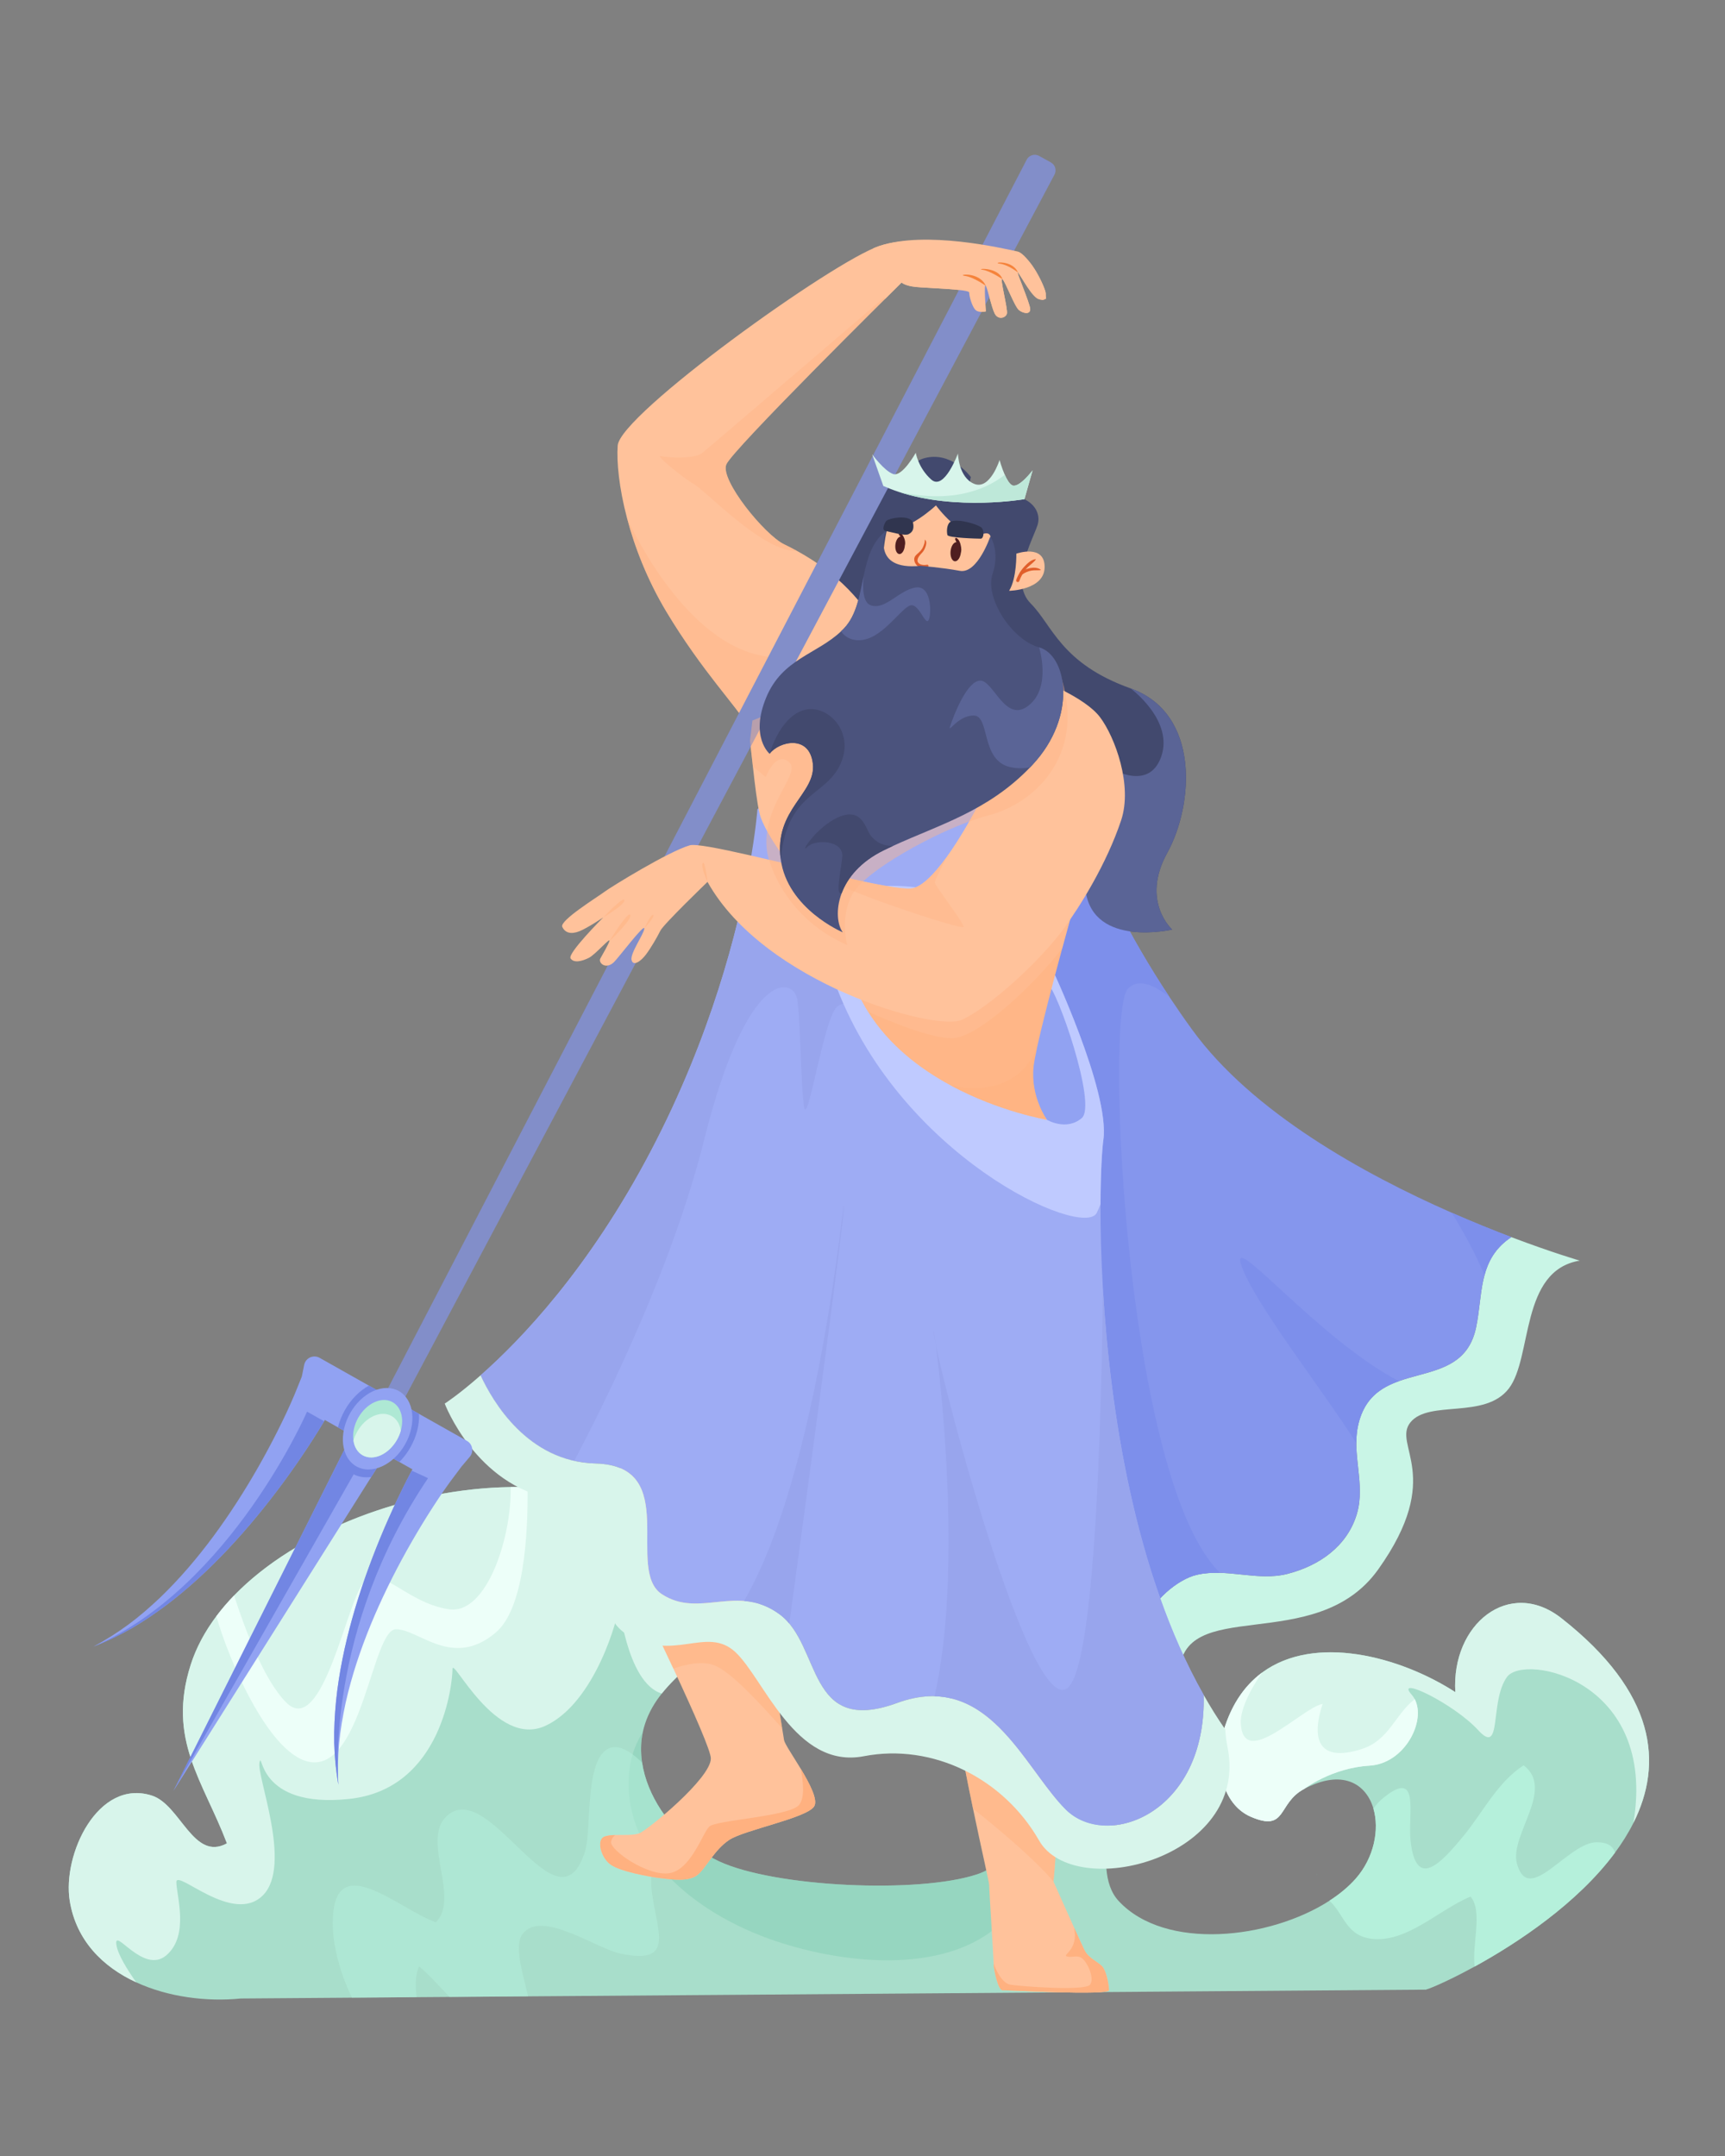 <svg xmlns="http://www.w3.org/2000/svg" xmlns:xlink="http://www.w3.org/1999/xlink" width="1080" zoomAndPan="magnify" viewBox="0 0 810 1012.5" height="1350" preserveAspectRatio="xMidYMid meet" version="1.0"><rect x="0" y="0" width="810" height="1012.5" fill="#808080" stroke="none"/><defs><clipPath id="7503d2210a"><path d="M 152 72.078 L 496 72.078 L 496 715 L 152 715 Z M 152 72.078 " clip-rule="nonzero"/></clipPath></defs><path fill="#a8decb" d="M 766.996 856.09 L 766.996 856.098 C 764.57 860.941 761.633 865.613 758.297 870.113 C 740.75 893.844 712.465 912.543 692.457 923.527 C 678.898 930.973 669.137 934.871 669.117 934.379 L 247.969 937.531 L 211.086 937.805 L 195.688 937.918 L 165.262 938.152 L 113.012 938.539 C 96.984 940.141 78.953 937.855 63.984 930.949 C 48.18 923.672 35.781 911.227 32.762 892.77 C 29.191 871.008 45.938 835.078 71.355 843.25 C 84.777 847.574 90.805 874.305 106.555 865.672 C 95.371 836.281 78.363 816.914 89.535 781.844 C 114.527 703.441 288.438 661.578 331.785 740.992 C 347.488 769.773 324.934 777.5 310.75 795.324 C 307.527 799.383 304.723 803.973 302.918 809.449 C 302.48 810.773 302.121 812.105 301.844 813.438 C 300.836 818.184 300.785 823.016 301.508 827.797 C 303.832 843.301 314.309 858.219 327.074 867.746 C 330.438 870.266 333.969 872.395 337.543 874.07 C 363.719 886.293 431.254 889.367 458.805 880.219 C 485.645 871.309 479.188 833.613 506.594 828.086 C 520.617 825.262 522.77 833.094 522.043 844.516 C 521.77 848.777 521.094 853.539 520.496 858.445 C 520.484 858.535 520.465 858.629 520.453 858.73 C 518.906 871.355 517.875 884.809 525.348 892.82 C 547.199 916.238 596.281 910.719 624.27 892.609 C 629.082 889.496 633.273 886.02 636.598 882.25 C 645.238 872.426 647.797 859.184 644.906 849.328 C 644.898 849.316 644.898 849.316 644.906 849.316 C 641.449 837.578 630.254 830.652 612.371 840.117 C 599.695 846.82 604.449 860.535 587.367 853.195 C 573.254 847.125 570.719 827.504 573.773 815.633 C 587.949 760.637 648.457 772.09 683.367 794.656 C 681.414 762.695 708.727 740.742 733.16 759.926 C 777.867 795.031 780.938 828.25 766.996 856.09 Z M 766.996 856.09 " fill-opacity="1" fill-rule="nonzero"/><path fill="#86cfb5" d="M 522.051 844.516 C 520.246 840.609 516.367 837.906 510.742 838.48 C 503.156 839.258 497.086 851.801 494.039 857.387 C 485.645 872.715 483.312 890.734 470.25 903.031 C 443.098 928.59 392.57 921.848 360.949 910.426 C 341.258 903.316 320.633 891.07 307.844 874 C 299.523 862.891 294.52 849.75 295.262 834.656 C 295.457 830.801 296.066 827.223 297.055 823.906 C 298.195 820.102 299.82 816.625 301.848 813.441 C 300.836 818.188 300.785 823.02 301.512 827.801 C 303.836 843.301 314.312 858.223 327.078 867.746 C 330.441 870.266 333.973 872.398 337.547 874.07 C 363.723 886.297 431.258 889.371 458.809 880.223 C 485.645 871.309 479.188 833.617 506.598 828.09 C 520.621 825.262 522.773 833.094 522.051 844.516 Z M 522.051 844.516 " fill-opacity="0.51" fill-rule="nonzero"/><path fill="#d8f5eb" d="M 766.996 856.09 C 778.277 788.938 715.758 776.359 707.641 787.527 C 699.312 798.98 705.562 825.016 694.109 812.523 C 682.652 800.02 654.539 786.477 662.867 795.859 C 663.438 796.504 663.93 797.207 664.316 797.973 C 669.73 808.281 659.574 828.219 643.074 829.188 C 625.375 830.227 612.375 840.121 612.375 840.121 C 599.699 846.82 604.449 860.539 587.371 853.195 C 573.258 847.129 570.723 827.508 573.777 815.637 C 577.422 801.512 584.121 791.762 592.652 785.473 C 617.348 767.258 657.434 777.883 683.371 794.656 C 681.418 762.695 708.73 740.742 733.164 759.926 C 777.867 795.031 780.938 828.25 766.996 856.09 Z M 766.996 856.09 " fill-opacity="1" fill-rule="nonzero"/><path fill="#d8f5eb" d="M 310.75 795.328 C 293.77 790.188 290.57 750.328 290.57 754.188 C 290.57 758.883 279.641 799.5 256.203 810.434 C 232.773 821.375 212.469 777.625 212.469 783.875 C 212.469 790.125 207.777 840.117 164.043 844.809 C 120.297 849.488 123.43 821.375 121.859 827.613 C 120.297 833.867 137.48 876.047 123.43 890.105 C 109.367 904.172 82.816 877.613 82.816 883.855 C 82.816 890.105 89.055 908.848 78.125 918.234 C 67.191 927.605 53.133 904.172 54.691 913.539 C 55.426 917.988 59.699 924.91 63.98 930.949 C 48.176 923.672 35.777 911.227 32.758 892.77 C 29.188 871.008 45.934 835.078 71.352 843.25 C 84.773 847.574 90.801 874.305 106.551 865.672 C 95.367 836.281 78.359 816.914 89.531 781.844 C 92.094 773.82 96.203 766.18 101.594 759.012 C 104.094 755.664 106.875 752.422 109.914 749.293 C 139.426 718.793 192.102 698.977 239.77 698.363 C 242.43 698.324 245.086 698.352 247.715 698.438 C 283.926 699.637 316.238 712.527 331.777 740.992 C 347.488 769.777 324.934 777.504 310.75 795.328 Z M 310.75 795.328 " fill-opacity="1" fill-rule="nonzero"/><path fill="#b5f0db" d="M 307.844 873.996 C 306 877.238 305.285 881.941 306.109 888.547 C 308.434 907.16 317.297 922.926 291.355 917.445 C 279.609 914.969 254.23 896.594 245.41 908.207 C 241.242 913.703 245.379 926.164 247.969 937.523 L 211.086 937.797 C 205.129 931.516 199.898 925.762 196.727 923.461 C 194.883 928.082 194.973 932.941 195.688 937.91 L 165.262 938.145 C 159.488 926.215 156.176 913.16 156.238 902.949 C 156.449 867.348 186.676 896.262 204.652 902.754 C 216.172 891.324 197.758 864.105 209.691 852.918 C 229.898 833.98 261.684 909.344 274.605 869.797 C 277.992 859.426 274.309 827.32 285.465 821.285 C 288.84 819.461 292.941 820.852 297.059 823.898 C 298.555 825.008 300.047 826.324 301.516 827.793 C 303.84 843.293 314.316 858.211 327.082 867.738 C 318.508 866.922 311.262 868.023 307.844 873.996 Z M 307.844 873.996 " fill-opacity="0.51" fill-rule="nonzero"/><path fill="#b5f0db" d="M 758.297 870.113 C 740.75 893.844 712.465 912.543 692.457 923.527 C 691.031 913.637 696.426 897.637 690.539 890.691 C 675.91 896.547 660.359 912.84 643.594 910.426 C 631.969 908.742 631.039 898.797 624.27 892.609 C 629.082 889.496 633.273 886.02 636.598 882.25 C 645.238 872.426 647.797 859.184 644.906 849.328 C 644.898 849.316 644.898 849.316 644.906 849.316 C 646.266 847.461 647.762 845.785 649.457 844.41 C 667.066 830.082 661.02 851.898 662.344 864.324 C 664.844 887.906 676.691 875.023 687.379 861.988 C 696.332 851.066 703.215 836.875 715.453 829.031 C 730.348 840.398 708.621 861.844 712.324 875.266 C 717.859 895.398 736.234 865.035 749.898 865.148 C 754.926 865.195 757.535 867.051 758.297 870.113 Z M 758.297 870.113 " fill-opacity="1" fill-rule="nonzero"/><path fill="#edfff9" d="M 232.777 766.691 C 212.473 783.875 196.852 765.133 185.914 765.133 C 174.98 765.133 170.293 829.188 146.871 827.617 C 127.059 826.305 107.254 779.207 101.605 759.016 C 104.105 755.668 106.887 752.426 109.926 749.297 C 114.746 764.301 123.855 788.988 134.367 799.504 C 149.988 815.125 160.922 762.004 168.734 746.391 C 176.543 730.77 189.047 752.633 210.906 755.762 C 228.742 758.301 240.336 721.406 239.785 698.367 C 242.445 698.328 245.098 698.355 247.73 698.441 C 247.969 721.059 246.012 755.496 232.777 766.691 Z M 232.777 766.691 " fill-opacity="1" fill-rule="nonzero"/><path fill="#edfff9" d="M 643.074 829.188 C 625.375 830.227 612.375 840.121 612.375 840.121 C 599.699 846.82 604.449 860.539 587.371 853.195 C 573.258 847.129 570.723 827.508 573.777 815.637 C 577.422 801.512 584.121 791.762 592.652 785.473 C 586.676 793.938 582.281 803.355 582.629 809.395 C 583.891 831.457 611.484 801.91 621.051 800.188 C 615.758 816.332 618.652 827.945 639.344 821.41 C 652.344 817.289 655.066 805.031 664.316 797.977 C 669.73 808.281 659.574 828.219 643.074 829.188 Z M 643.074 829.188 " fill-opacity="1" fill-rule="nonzero"/><path fill="#ffc29b" d="M 520.715 934.637 C 520.715 937.234 472.82 934.637 470.73 934.637 C 468.648 934.637 466.566 924.746 466.566 922.133 C 466.566 919.531 464.477 887.766 464.477 885.164 C 464.477 884.055 461.031 869.234 456.891 849.359 C 452.141 826.566 446.48 797.105 444.043 773.977 C 443.656 770.234 443.336 766.664 443.137 763.312 C 440.535 721.129 494.68 774.766 496.238 802.367 C 496.238 802.367 496.566 813.035 496.625 827.457 C 496.699 844.742 496.379 867.422 494.676 883.605 C 494.688 883.617 494.688 883.617 494.688 883.629 C 494.934 884.188 500.172 895.965 504.363 905.246 C 506.598 910.211 508.543 914.453 509.258 915.891 C 511.336 920.055 516.551 921.613 518.109 924.223 C 519.676 926.824 520.715 932.039 520.715 934.637 Z M 520.715 934.637 " fill-opacity="1" fill-rule="nonzero"/><path fill="#42496e" d="M 550.398 436.535 C 550.398 436.535 513.691 445.133 509.785 418.578 C 509.344 415.586 507.316 412.172 504.066 408.367 C 478.43 378.336 376.492 324.418 376.492 271.727 C 376.492 271.727 387.426 275.367 397.316 261.566 C 404.086 252.133 402.008 240.48 405.914 234.227 C 409.816 227.977 412.938 227.977 420.75 227.199 C 428.562 226.41 424.656 216.258 436.371 214.695 C 448.086 213.133 455.898 224.066 455.898 224.066 C 455.898 224.066 451.992 234.223 467.613 232.664 C 483.234 231.105 489.488 239.688 487.141 246.727 C 484.793 253.754 473.867 273.285 484.012 283.438 C 494.168 293.586 498.074 311.555 530.875 323.273 C 530.875 323.273 530.875 323.273 530.887 323.281 C 563.68 335 560.559 377.957 548.059 400.602 C 535.559 423.258 550.398 436.535 550.398 436.535 Z M 550.398 436.535 " fill-opacity="1" fill-rule="nonzero"/><path fill="#ffc29b" d="M 382.211 848.453 C 378.305 853.918 349.41 859.387 342.383 864.078 C 335.355 868.758 331.449 877.352 327.543 880.477 C 323.637 883.605 316.602 882.82 310.363 882.047 C 304.109 881.258 291.613 878.918 286.93 875.793 C 282.238 872.664 279.895 864.078 283.801 862.516 C 285.086 862.008 286.871 861.824 288.828 861.762 C 292.836 861.641 297.59 862.008 300.211 860.945 C 304.113 859.387 333.789 835.176 333.789 825.805 C 333.789 822.371 326.027 804.668 316.199 783.617 C 312.773 776.293 309.102 768.551 305.41 760.875 C 290.789 730.41 275.996 700.82 275.996 700.82 C 275.996 700.82 314.273 666.449 333.016 685.195 C 341.742 693.934 349.797 722.297 355.988 750.523 C 361.496 775.664 365.531 800.691 367.266 811.609 C 367.766 814.762 368.074 816.738 368.168 817.207 C 368.523 819 372.328 824.562 375.965 830.598 C 380.254 837.727 384.32 845.496 382.211 848.453 Z M 382.211 848.453 " fill-opacity="1" fill-rule="nonzero"/><path fill="#c9f5e6" d="M 741.801 592.016 C 713.625 596.664 719.703 637.457 708.496 652.07 C 697.281 666.691 670.98 657.262 662.293 667.961 C 653.605 678.66 678.484 693.066 647.164 737.031 C 617.695 778.395 553.73 748.145 553.812 786.91 C 548.039 778.875 542.863 770.34 538.219 761.449 C 540.738 752.137 552.883 741.715 561.848 739.594 C 575.875 736.281 590.539 742.723 604.551 739.125 C 619.594 735.258 632.504 726.133 637.059 711.234 C 641.434 696.934 634.375 682.82 637.902 668.531 C 645.848 636.328 686.316 655.348 693.09 623.543 C 696.352 608.203 693.988 592.348 708.453 581.812 C 708.852 581.527 709.246 581.242 709.656 580.977 C 728.922 588.27 741.801 592.016 741.801 592.016 Z M 741.801 592.016 " fill-opacity="1" fill-rule="nonzero"/><path fill="#8596ed" d="M 709.66 580.973 C 709.25 581.234 708.855 581.523 708.457 581.809 C 701.898 586.57 698.801 592.445 697.066 598.852 C 697.066 598.852 697.066 598.852 697.066 598.863 C 694.977 606.613 694.875 615.16 693.09 623.543 C 688.836 643.512 671.309 643.449 656.879 648.605 C 648.324 651.656 640.863 656.551 637.902 668.531 C 637.148 671.602 636.875 674.652 636.875 677.711 L 636.875 677.723 C 636.883 688.891 640.492 700.008 637.059 711.234 C 632.5 726.133 619.594 735.258 604.551 739.125 C 594.199 741.785 583.484 738.961 572.941 738.645 C 569.211 738.535 565.508 738.727 561.848 739.594 C 552.883 741.719 540.738 752.137 538.219 761.449 C 489.445 668.156 499.352 535.328 503.551 515.207 C 508.148 493.18 479.723 434.051 479.723 434.051 C 480.121 426.27 481.266 419.051 482.996 412.348 C 487.004 396.84 494.141 384.145 502.277 373.926 C 503.969 378.902 506.031 384.57 508.508 390.82 C 516.777 411.645 529.699 438.895 549.215 468.316 C 552.566 473.363 556.109 478.484 559.859 483.641 C 588.031 522.402 640.332 551.324 681.648 569.512 C 691.836 573.984 701.34 577.809 709.66 580.973 Z M 709.66 580.973 " fill-opacity="1" fill-rule="nonzero"/><path fill="#7d8feb" d="M 572.941 738.641 C 569.211 738.531 565.508 738.727 561.848 739.59 C 552.883 741.715 540.738 752.137 538.219 761.445 C 489.445 668.152 499.352 535.324 503.551 515.203 C 508.148 493.176 479.723 434.047 479.723 434.047 C 480.121 426.266 481.266 419.047 482.996 412.348 L 508.508 390.816 C 516.777 411.641 529.699 438.891 549.215 468.312 C 542.012 462.57 534.398 459.125 529.566 464.395 C 518.633 476.328 528.566 695.941 572.941 738.641 Z M 572.941 738.641 " fill-opacity="1" fill-rule="nonzero"/><path fill="#7d8feb" d="M 656.883 648.605 C 648.328 651.652 640.867 656.547 637.906 668.531 C 637.152 671.598 636.879 674.648 636.879 677.711 C 621.43 653.172 587.738 610.402 582.68 593.543 C 578.102 578.297 619.879 629.5 656.883 648.605 Z M 656.883 648.605 " fill-opacity="1" fill-rule="nonzero"/><path fill="#7d8feb" d="M 709.66 580.973 C 709.25 581.234 708.855 581.523 708.457 581.809 C 701.898 586.57 698.801 592.445 697.066 598.852 C 692.703 588.406 686.992 578.137 681.648 569.512 C 691.836 573.984 701.34 577.809 709.66 580.973 Z M 709.66 580.973 " fill-opacity="1" fill-rule="nonzero"/><path fill="#ffb180" d="M 355.984 750.52 C 361.492 775.66 365.527 800.688 367.266 811.605 C 356.629 799.785 343.332 785.121 335.355 782.051 C 329.609 779.84 321.848 781.633 316.199 783.613 C 312.773 776.293 309.102 768.547 305.41 760.871 L 330.668 743.777 Z M 355.984 750.52 " fill-opacity="0.49" fill-rule="nonzero"/><path fill="#ffb180" d="M 494.68 883.605 C 484.84 872.023 465.984 856.578 456.891 849.359 C 452.141 826.566 446.48 797.105 444.043 773.977 L 462.66 778.934 L 496.629 827.457 C 496.703 844.742 496.383 867.422 494.68 883.605 Z M 494.68 883.605 " fill-opacity="0.49" fill-rule="nonzero"/><path fill="#9eacf4" d="M 500.41 849.762 C 483.59 832.934 469.035 797.32 438.832 796.602 C 433.5 796.457 427.676 797.414 421.262 799.762 C 382.25 814.039 384.973 779.621 370.625 762.449 C 369.277 760.828 367.77 759.359 366.066 758.102 C 360.344 753.891 354.797 752.289 349.371 751.859 C 336.047 750.809 323.461 756.879 310.879 748.73 C 293.168 737.277 320.25 688.328 279.637 687.289 C 276.117 687.199 272.781 686.77 269.637 686.066 C 244.254 680.395 230.66 656.727 225.664 645.887 C 244.66 629.16 276.691 595.703 305.672 540.438 C 333.996 486.418 346.488 436.559 351.84 407.215 C 354.953 390.172 355.656 380.047 355.656 380.047 L 385.859 352.969 L 461.875 332.133 L 503.531 366.504 C 503.531 366.504 505.539 375.281 510.586 389.906 C 503.234 401.699 497.055 416.391 494.445 434.289 C 493.59 440.164 493.121 446.375 493.121 452.953 C 493.121 452.953 521.234 512.312 518.113 535.23 C 517.469 539.973 516.816 550.668 516.766 565.484 C 516.715 576.684 517.012 590.215 517.898 605.297 C 521.184 661.273 532.613 738.504 565.191 795.949 C 566.629 851.738 519.684 869.031 500.41 849.762 Z M 500.41 849.762 " fill-opacity="1" fill-rule="nonzero"/><path fill="#ffc29b" d="M 488.949 139.98 C 485.832 138.93 479.578 130.078 478.016 127.996 C 476.457 125.918 483.746 142.578 483.746 145.18 C 483.746 147.789 480.617 147.258 478.535 145.699 C 476.457 144.137 472.285 132.684 470.727 131.113 C 469.168 129.555 473.336 145.18 472.816 147.258 C 472.285 149.348 468.645 150.387 467.082 147.258 C 465.523 144.137 463.953 136.324 462.914 134.246 C 461.875 132.164 462.914 146.219 462.914 146.219 C 462.914 146.219 459.273 147.258 457.715 145.18 C 456.145 143.098 455.105 138.926 455.105 137.367 C 455.105 135.809 435.32 135.289 430.113 134.766 C 424.91 134.246 423.344 132.688 423.344 132.688 C 423.344 132.688 423.344 132.688 423.332 132.699 L 423.332 132.711 C 423.309 132.723 423.27 132.75 423.207 132.812 L 423.117 132.902 C 418.5 137.473 344.113 211.016 341.074 218.086 C 337.953 225.375 359.133 251.23 368.156 255.582 C 370.172 256.551 372.102 257.551 373.938 258.551 C 398.652 272.043 407.598 287.93 412.93 295.68 C 418.66 304.012 430.629 293.07 432.723 289.426 C 434.801 285.777 435.844 259.219 435.844 259.219 C 435.844 259.219 462.918 259.219 463.438 279.535 C 463.438 279.535 467.086 296.719 469.168 306.094 C 469.199 306.215 469.219 306.328 469.262 306.449 C 471.695 315.57 488.949 319.637 488.949 319.637 L 438.578 392.91 L 431.672 402.957 L 420.008 403.152 L 369.195 404 C 369.195 404 363.992 397.227 360.211 390.324 C 358.629 387.457 357.305 384.574 356.691 382.125 C 355.582 377.688 354.48 368.543 353.531 360.004 C 353.031 355.52 352.57 351.203 352.172 347.828 C 351.918 345.566 351.684 343.719 351.492 342.547 C 351.379 341.875 351.062 341.078 350.562 340.141 L 350.562 340.129 C 346.414 332.34 329.68 315.227 312.957 287.355 C 303.883 272.23 297.988 256.875 294.441 243.383 C 294.43 243.371 294.43 243.371 294.43 243.359 C 290.637 228.988 289.508 216.754 290.047 209.238 C 291.086 194.652 391.055 122.785 412.93 115.508 C 434.801 108.215 473.336 119.668 478.535 119.668 C 483.746 119.668 491.039 135.289 491.039 137.891 C 491.043 140.5 492.082 141.02 488.949 139.98 Z M 488.949 139.98 " fill-opacity="1" fill-rule="nonzero"/><path fill="#ffb687" d="M 364.254 308.691 L 350.57 340.121 C 346.418 332.332 329.688 315.219 312.965 287.348 C 303.891 272.223 297.996 256.867 294.449 243.375 C 298.32 251.809 325.289 307.254 364.254 308.691 Z M 364.254 308.691 " fill-opacity="0.43" fill-rule="nonzero"/><path fill="#828ec9" d="M 491.562 525.852 C 491.562 525.852 504.578 532.098 508.742 528.973 C 512.906 525.848 497.285 464.402 492.082 462.316 C 486.875 460.234 471.254 494.602 471.254 494.602 C 471.254 494.602 485.832 523.77 491.562 525.852 Z M 491.562 525.852 " fill-opacity="1" fill-rule="nonzero"/><g clip-path="url(#7503d2210a)"><path fill="#828ec9" d="M 154.797 713.664 C 152.773 712.543 152.008 710.016 153.074 707.961 L 482.102 74.988 C 483.207 72.863 485.844 72.066 487.941 73.227 L 493.449 76.266 C 495.488 77.391 496.246 79.938 495.156 81.996 L 160.617 711.926 C 159.504 714.031 156.879 714.809 154.797 713.664 Z M 154.797 713.664 " fill-opacity="1" fill-rule="nonzero"/></g><path fill="#d8f5eb" d="M 409.539 213.352 L 414.77 228.215 C 417.082 229.242 419.465 230.164 421.879 230.953 C 421.902 230.969 421.922 230.969 421.934 230.969 C 449.266 239.973 481.031 234.418 481.031 234.418 L 484.867 220.887 C 484.867 220.887 478.504 229.34 475.34 227.922 C 474.051 227.34 472.816 225.238 471.812 222.969 C 470.352 219.68 469.363 216.02 469.363 216.02 C 469.363 216.02 464.914 230.195 457.488 227.238 C 450.066 224.293 449.816 212.965 449.816 212.965 C 449.816 212.965 443.395 230.637 437.301 225.219 C 431.188 219.816 430.008 212.648 430.008 212.648 C 430.008 212.648 423.625 224.133 419.371 222.605 C 415.105 221.078 409.539 213.352 409.539 213.352 Z M 409.539 213.352 " fill-opacity="1" fill-rule="nonzero"/><path fill="#bee8d9" d="M 421.93 230.973 C 449.262 239.977 481.027 234.422 481.027 234.422 L 484.863 220.891 C 484.863 220.891 478.5 229.344 475.34 227.926 C 474.047 227.344 472.812 225.242 471.809 222.973 C 464.988 228.422 449.223 237.039 421.93 230.973 Z M 421.93 230.973 " fill-opacity="1" fill-rule="nonzero"/><path fill="#9eacf4" d="M 354.617 397.746 C 354.617 397.746 402.52 430.555 484.527 319.633 L 491.035 344.629 L 425.43 463.363 L 356.695 458.152 C 356.699 458.148 348.367 414.406 354.617 397.746 Z M 354.617 397.746 " fill-opacity="1" fill-rule="nonzero"/><path fill="#98a5ed" d="M 351.844 407.207 L 424.66 447.223 L 407.59 475.094 C 407.59 475.094 399.402 468.047 393.152 472.73 C 386.902 477.422 379.09 530.531 377.531 519.598 C 375.973 508.664 375.973 480.543 374.402 469.605 C 372.844 458.672 350.98 453.984 330.668 535.223 C 315.945 594.125 285.344 656.312 269.641 686.059 C 244.262 680.387 230.668 656.719 225.672 645.879 C 244.668 629.156 276.699 595.695 305.676 540.43 C 334 486.414 346.492 436.555 351.844 407.207 Z M 351.844 407.207 " fill-opacity="1" fill-rule="nonzero"/><path fill="#bfcaff" d="M 518.113 535.223 C 517.469 539.965 516.816 550.66 516.766 565.48 C 516.207 566.957 515.613 568.344 514.988 569.59 C 508.738 582.094 421.258 543.031 391.586 460.238 C 365.289 386.895 470.164 424.695 494.441 434.281 C 493.586 440.156 493.117 446.367 493.117 452.945 C 493.121 452.945 521.234 512.309 518.113 535.223 Z M 518.113 535.223 " fill-opacity="1" fill-rule="nonzero"/><path fill="#91a2f2" d="M 491.562 525.852 C 491.562 525.852 500.672 531.316 507.961 525.066 C 515.254 518.82 496.246 464.398 492.082 462.316 C 487.914 460.234 470.211 495.648 491.562 525.852 Z M 491.562 525.852 " fill-opacity="1" fill-rule="nonzero"/><path fill="#5a6496" d="M 550.398 436.535 C 550.398 436.535 513.691 445.133 509.785 418.578 C 509.344 415.586 507.316 412.172 504.066 408.367 C 502.781 404.727 501.977 402.32 501.977 401.914 C 501.977 399.824 519.676 359.723 519.676 359.723 C 519.676 359.723 538.945 372.746 545.188 355.562 C 551.355 338.613 531.418 323.684 530.879 323.281 C 563.672 335 560.551 377.957 548.051 400.602 C 535.559 423.258 550.398 436.535 550.398 436.535 Z M 550.398 436.535 " fill-opacity="1" fill-rule="nonzero"/><path fill="#ffb687" d="M 507.184 414.926 C 507.184 414.926 507.082 415.273 506.898 415.938 C 506.898 415.938 506.898 415.938 506.898 415.949 C 505.918 419.426 502.562 431.375 498.781 445.359 C 494.383 461.648 489.391 480.695 486.871 492.363 C 486.074 496.023 485.523 498.961 485.312 500.855 C 483.75 514.922 491.562 525.852 491.562 525.852 C 491.562 525.852 469.477 522.168 446.531 509.809 C 432.145 502.059 417.418 490.891 407.59 475.094 C 406 472.547 404.539 469.875 403.227 467.07 C 401.758 463.906 400.461 460.594 399.406 457.105 L 424.664 447.223 L 506.398 415.234 Z M 507.184 414.926 " fill-opacity="1" fill-rule="nonzero"/><path fill="#ffc29b" d="M 506.898 415.938 C 506.898 415.938 506.898 415.938 506.898 415.949 C 505.918 419.426 502.562 431.375 498.781 445.359 C 484.84 463.422 458.695 487.582 447.039 487.582 C 436.527 487.582 416.859 479.277 407.59 475.098 C 406 472.551 404.539 469.879 403.227 467.074 C 405.82 460.742 414.016 453.887 424.66 447.227 C 454.16 428.758 502.492 411.809 502.492 411.809 C 502.492 411.809 504.57 412.848 506.395 415.234 C 506.559 415.457 506.734 415.691 506.898 415.938 Z M 506.898 415.938 " fill-opacity="0.43" fill-rule="nonzero"/><path fill="#ffc29b" d="M 526.441 385.25 C 519.594 405.801 507.016 425.852 499.367 436.281 C 487.91 451.906 463.953 473.516 451.465 478.98 C 438.965 484.445 358.785 461.801 332.223 414.156 C 332.223 414.156 311.66 433.941 310.094 437.059 C 308.535 440.188 305.672 445.137 303.324 448.254 C 300.977 451.387 297.34 453.988 296.555 450.867 C 295.777 447.734 302.547 438.363 302.547 436.02 C 302.547 433.684 290.281 449.98 288.223 451.91 C 284.316 455.551 280.789 452.059 281.91 450.113 C 283.441 447.461 285.641 443.516 286.141 442.02 C 286.926 439.672 279.637 448.258 276.504 449.828 C 273.387 451.391 269.477 452.43 267.918 450.086 C 266.375 447.773 282.773 431.324 283.266 430.832 C 283.051 430.977 275.922 435.789 272.078 437.328 C 268.172 438.887 265.316 438.117 264.012 435.25 C 262.676 432.312 280.672 421.188 283.793 418.84 C 286.922 416.492 313.996 399.832 323.887 396.977 C 329.188 395.434 368.059 405.664 397.191 412.168 C 411.059 415.27 422.727 417.535 427.508 417.277 C 432.371 417.02 438.492 410.812 444.523 402.457 C 444.523 402.449 444.535 402.438 444.547 402.43 C 456.914 385.309 468.906 359.23 468.906 357.133 C 468.906 354.012 488.941 319.645 488.941 319.645 C 488.941 319.645 509.52 327.457 516.547 336.828 C 523.582 346.195 531.91 368.84 526.441 385.25 Z M 526.441 385.25 " fill-opacity="1" fill-rule="nonzero"/><path fill="#ffb687" d="M 452.504 435.242 C 452.504 437.32 395.75 418.059 393.668 414.926 C 393.312 414.395 394.68 413.418 397.195 412.16 C 411.062 415.262 422.727 417.527 427.512 417.27 C 432.375 417.012 438.492 410.805 444.527 402.453 C 441.809 407.793 438.961 413.586 438.961 414.402 C 438.965 415.965 452.504 433.148 452.504 435.242 Z M 452.504 435.242 " fill-opacity="0.43" fill-rule="nonzero"/><path fill="#ffc29b" d="M 414.496 262.352 C 414.496 262.352 415.797 248.031 417.098 248.289 C 426.016 250.074 439.488 237.352 439.488 237.352 C 439.488 237.352 451.883 254.199 461.094 250.895 C 471.25 247.246 459.793 267.555 460.316 281.355 C 460.734 292.453 414.496 272.504 414.496 262.352 Z M 414.496 262.352 " fill-opacity="1" fill-rule="nonzero"/><path fill="#4f1e20" d="M 420.434 255.887 C 420.211 258.145 421.027 260.074 422.254 260.195 C 423.484 260.316 424.66 258.582 424.879 256.32 C 425.102 254.062 424.285 252.137 423.059 252.012 C 421.824 251.891 420.652 253.625 420.434 255.887 Z M 420.434 255.887 " fill-opacity="1" fill-rule="nonzero"/><path fill="#4f1e20" d="M 424.422 256.73 C 425.82 254.691 424.496 252.016 423.16 250.34 C 423.012 250.148 422.719 250.129 422.5 250.18 C 422.449 250.188 422.395 250.199 422.348 250.215 C 422.215 250.242 422.086 250.375 422.062 250.512 C 421.977 251.02 422.133 251.168 422.457 251.523 C 422.91 252.023 423.258 252.574 423.531 253.191 C 424.031 254.328 424.086 255.523 424.328 256.723 C 424.336 256.766 424.398 256.762 424.422 256.73 Z M 424.422 256.73 " fill-opacity="1" fill-rule="nonzero"/><path fill="#4f1e20" d="M 446.352 258.871 C 446.109 261.348 447.004 263.457 448.352 263.594 C 449.699 263.723 450.98 261.824 451.223 259.348 C 451.465 256.871 450.57 254.758 449.223 254.625 C 447.879 254.492 446.594 256.395 446.352 258.871 Z M 446.352 258.871 " fill-opacity="1" fill-rule="nonzero"/><path fill="#4f1e20" d="M 449.203 252.684 C 450.355 253.449 450.887 254.84 451.141 256.152 C 451.34 257.176 451.738 259.043 450.785 259.766 C 450.621 259.887 450.367 259.848 450.219 259.723 C 449.492 259.086 449.809 257.762 449.73 256.887 C 449.605 255.523 448.973 254.527 448.496 253.289 C 448.352 252.902 448.836 252.438 449.203 252.684 Z M 449.203 252.684 " fill-opacity="1" fill-rule="nonzero"/><path fill="#ffc29b" d="M 477.238 260.008 C 477.238 260.008 477.5 271.465 473.855 277.453 C 473.855 277.453 490.516 277.195 490.516 266.258 C 490.52 255.32 477.238 260.008 477.238 260.008 Z M 477.238 260.008 " fill-opacity="1" fill-rule="nonzero"/><path fill="#30354f" d="M 445.91 245.336 C 444.477 246.77 444.523 249.852 444.867 251.238 C 445.215 252.629 459.102 252.977 460.488 252.977 C 461.879 252.977 462.227 249.852 461.184 248.117 C 460.145 246.379 448.34 242.91 445.91 245.336 Z M 445.91 245.336 " fill-opacity="1" fill-rule="nonzero"/><path fill="#30354f" d="M 428.805 245.879 C 429.258 248.602 428.398 249.949 426.609 250.871 C 424.816 251.793 417.727 249.688 415.84 249.348 C 413.949 249.008 415.082 246.312 416.004 244.816 C 416.922 243.328 428.027 241.18 428.805 245.879 Z M 428.805 245.879 " fill-opacity="1" fill-rule="nonzero"/><path fill="#ffb687" d="M 464.223 382.906 C 456.797 384.832 447.641 388.492 438.578 392.906 C 432.113 396.059 425.711 399.586 420.008 403.145 C 410.973 408.781 403.742 414.488 400.961 418.828 C 393.926 429.77 397.832 443.824 397.832 443.824 C 365.812 429.77 360.348 400.871 360.348 400.871 C 359.684 397.168 359.715 393.641 360.215 390.316 C 362.562 374 375.684 362.445 370.492 357.906 C 364.254 352.441 359.562 364.938 359.562 364.938 L 353.535 360 C 353.035 355.516 352.574 351.199 352.176 347.824 L 353.309 338.383 C 353.309 338.383 426.523 307.727 469.262 306.453 C 484.41 306.008 495.719 309.25 498.586 318.855 C 509.527 355.566 485.312 377.441 464.223 382.906 Z M 464.223 382.906 " fill-opacity="0.43" fill-rule="nonzero"/><path fill="#e05e2b" d="M 486.305 262.598 C 484.328 262.754 482.422 264.59 481.117 265.961 C 479.379 267.781 478.035 269.984 477.188 272.352 C 476.859 273.266 478.246 273.805 478.598 272.895 C 479.422 270.742 480.469 268.781 481.969 267.02 C 483.285 265.473 485.25 264.383 486.395 262.746 C 486.445 262.676 486.383 262.594 486.305 262.598 Z M 486.305 262.598 " fill-opacity="1" fill-rule="nonzero"/><path fill="#e05e2b" d="M 488.633 267.477 C 485.859 265.637 481.621 267.031 479.109 268.699 C 478.359 269.199 479.25 270.324 479.992 269.801 C 481.324 268.855 482.805 268.211 484.426 267.949 C 485.809 267.727 487.188 267.906 488.566 267.754 C 488.699 267.742 488.746 267.547 488.633 267.477 Z M 488.633 267.477 " fill-opacity="1" fill-rule="nonzero"/><path fill="#4b537d" d="M 498.332 330.047 C 498.242 331.699 497.895 333.402 497.332 335.148 C 498.168 327.367 498.656 323.84 498.332 330.047 Z M 498.332 330.047 " fill-opacity="1" fill-rule="nonzero"/><path fill="#e05e2b" d="M 434.18 253.566 C 434.453 254.48 433.828 255.957 433.465 256.793 C 432.809 258.301 431.805 259.199 430.598 260.238 C 429.586 261.105 429.09 262.008 429.359 263.359 C 429.895 266.066 433.363 267.992 435.738 266.188 C 436.223 265.816 435.926 265.09 435.309 265.211 C 432.387 265.781 429.086 264.316 431.867 260.82 C 432.699 259.777 433.555 259.133 434.133 257.891 C 434.621 256.844 435.629 254.242 434.258 253.508 C 434.219 253.484 434.172 253.523 434.18 253.566 Z M 434.18 253.566 " fill-opacity="1" fill-rule="nonzero"/><path fill="#4b537d" d="M 484.789 359.203 C 484.41 359.602 484.047 359.996 483.68 360.387 C 463.879 380.957 441.078 387.27 419.336 397.254 C 419.336 397.254 419.312 397.266 419.312 397.254 C 417.867 397.926 416.449 398.602 415.012 399.305 C 403.848 404.77 397.883 412.355 395.211 419.484 L 395.211 419.496 C 392.273 427.32 393.293 434.57 395.754 437.84 C 395.754 437.84 369.719 426.906 366.59 403.473 C 363.469 380.039 383.262 372.746 381.691 358.684 C 380.133 344.633 365.551 348.273 361.387 354 C 361.387 354 352.02 346.191 359.828 327.445 C 367.332 309.414 383.504 307.273 394.914 296.496 C 395.375 296.066 395.832 295.617 396.273 295.16 C 402.289 288.867 403.645 279.477 405.551 270.449 C 407.273 262.27 409.445 254.398 415.941 249.414 C 415.941 249.414 408.785 268.066 432.207 265.73 C 432.207 265.73 442.352 266.516 450.684 268.074 C 459.012 269.637 465.008 251.934 465.008 251.934 C 465.008 251.934 469.688 258.703 466.047 269.637 C 462.398 280.574 474.898 300.359 487.91 304.012 C 500.934 307.652 506.145 336.301 484.789 359.203 Z M 484.789 359.203 " fill-opacity="1" fill-rule="nonzero"/><path fill="#42496e" d="M 394.711 358.684 C 387.688 374.305 369.723 371.707 366.59 403.473 C 363.469 380.039 383.262 372.746 381.691 358.684 C 380.133 344.629 365.551 348.273 361.387 354 C 361.387 354 365.812 337.594 376.746 333.688 C 387.684 329.785 401.738 343.062 394.711 358.684 Z M 394.711 358.684 " fill-opacity="1" fill-rule="nonzero"/><path fill="#42496e" d="M 419.316 397.254 C 417.871 397.926 416.453 398.602 415.016 399.305 C 403.852 404.77 397.887 412.355 395.215 419.484 L 395.215 419.496 C 392.125 420.57 394.785 409.555 395.5 402.438 C 396.277 394.625 382.996 393.84 379.09 397.746 C 375.188 401.648 382.996 388.375 393.93 383.68 C 404.871 379 406.434 389.156 408.773 392.281 C 410.301 394.328 413.523 397.387 419.316 397.254 Z M 419.316 397.254 " fill-opacity="1" fill-rule="nonzero"/><path fill="#5a6496" d="M 484.789 359.203 C 484.41 359.602 484.047 359.996 483.68 360.387 C 480.641 360.945 477.488 360.945 474.383 360.254 C 460.32 357.125 465.012 336.031 457.199 336.031 C 449.391 336.031 444.699 345.402 446.262 340.727 C 447.82 336.031 454.07 319.637 460.324 319.637 C 466.574 319.637 472.039 339.941 482.973 331.355 C 493.91 322.754 487.918 304.016 487.918 304.016 C 500.934 307.652 506.145 336.301 484.789 359.203 Z M 484.789 359.203 " fill-opacity="1" fill-rule="nonzero"/><path fill="#5a6496" d="M 435.844 291.512 C 434.285 293.07 431.672 284.219 428.035 284.219 C 424.391 284.219 416.582 296.723 407.73 299.84 C 401.98 301.871 397.328 299.953 394.914 296.496 C 395.375 296.066 395.832 295.617 396.273 295.16 C 402.289 288.867 403.645 279.477 405.551 270.449 C 404.961 276.273 405.164 282.832 408.773 284.219 C 415.535 286.828 422.305 276.926 430.117 275.887 C 437.926 274.848 437.402 289.949 435.844 291.512 Z M 435.844 291.512 " fill-opacity="1" fill-rule="nonzero"/><path fill="#ffb180" d="M 283.281 430.812 C 283.281 430.812 293.523 424.824 293.176 422.742 C 292.828 420.656 283.281 430.812 283.281 430.812 Z M 283.281 430.812 " fill-opacity="0.49" fill-rule="nonzero"/><path fill="#ffb180" d="M 286.148 442.008 C 286.148 442.008 296.992 431.766 295.953 429.684 C 294.91 427.602 286.148 442.008 286.148 442.008 Z M 286.148 442.008 " fill-opacity="0.49" fill-rule="nonzero"/><path fill="#ffb180" d="M 302.547 436.02 C 302.547 436.02 307.758 430.375 306.715 429.684 C 305.676 428.992 302.547 436.02 302.547 436.02 Z M 302.547 436.02 " fill-opacity="0.49" fill-rule="nonzero"/><path fill="#ffb180" d="M 332.227 414.148 C 332.227 414.148 328.93 407.117 329.973 405.383 C 331.012 403.648 332.227 414.148 332.227 414.148 Z M 332.227 414.148 " fill-opacity="0.49" fill-rule="nonzero"/><path fill="#ffb687" d="M 329.879 212.617 C 333.691 209.57 419.363 136.102 423.207 132.812 C 419.672 136.309 344.133 210.969 341.074 218.086 C 337.953 225.379 359.133 251.23 368.156 255.586 C 370.172 256.555 372.102 257.555 373.938 258.555 C 373.559 258.676 373.195 258.727 372.836 258.703 C 357.215 257.93 331.449 230.59 325.984 227.457 C 320.508 224.34 307.234 213.406 310.363 214.184 C 313.484 214.965 325.984 215.738 329.879 212.617 Z M 329.879 212.617 " fill-opacity="0.43" fill-rule="nonzero"/><path fill="#ffc29b" d="M 491.043 137.887 C 491.043 135.289 482.855 119.191 477.762 118.102 C 470.473 116.539 434.809 108.211 412.938 115.504 C 412.031 115.801 410.98 116.223 409.82 116.742 C 410.934 124.762 413.086 132.66 415.508 140.453 C 420.352 135.645 423.344 132.688 423.344 132.688 C 423.344 132.688 424.914 134.246 430.117 134.766 C 435.328 135.289 455.109 135.809 455.109 137.367 C 455.109 138.926 456.148 143.098 457.719 145.18 C 459.277 147.258 462.918 146.219 462.918 146.219 C 462.918 146.219 461.879 132.164 462.918 134.246 C 463.957 136.324 465.527 144.137 467.086 147.258 C 468.645 150.387 472.289 149.348 472.82 147.258 C 473.34 145.18 469.168 129.555 470.73 131.113 C 472.289 132.684 476.461 144.137 478.539 145.699 C 480.617 147.258 483.75 147.789 483.75 145.18 C 483.75 142.578 476.461 125.914 478.02 127.996 C 479.578 130.074 484.535 139.445 487.652 140.496 C 490.785 141.535 491.043 140.5 491.043 137.887 Z M 491.043 137.887 " fill-opacity="1" fill-rule="nonzero"/><path fill="#f5833b" d="M 462.918 134.246 C 462.918 134.246 457.195 130.078 453.027 129.559 C 448.863 129.039 459.789 127.219 462.918 134.246 Z M 462.918 134.246 " fill-opacity="1" fill-rule="nonzero"/><path fill="#f5833b" d="M 470.73 131.117 C 470.73 131.117 465.004 127.215 461.359 126.695 C 457.715 126.172 468.645 125.121 470.73 131.117 Z M 470.73 131.117 " fill-opacity="1" fill-rule="nonzero"/><path fill="#f5833b" d="M 478.02 127.996 C 478.02 127.996 473.594 124.352 469.43 123.828 C 465.266 123.309 475.414 121.746 478.02 127.996 Z M 478.02 127.996 " fill-opacity="1" fill-rule="nonzero"/><path fill="#ffb687" d="M 423.336 132.695 C 423.336 132.695 423.344 132.707 423.336 132.707 C 423.312 132.719 423.273 132.758 423.211 132.809 C 423.273 132.75 423.312 132.719 423.336 132.695 Z M 423.336 132.695 " fill-opacity="0.43" fill-rule="nonzero"/><path fill="#d8f5eb" d="M 487.91 864.332 C 471.25 835.176 437.922 818.516 405.641 824.754 C 373.359 831.008 358.789 788.309 345.246 775.805 C 331.703 763.312 316.082 781.016 294.223 767.473 C 272.348 753.941 296.301 710.191 259.848 703.949 C 223.402 697.695 208.82 659.16 208.82 659.16 C 208.82 659.16 215.309 655.008 225.668 645.883 C 231.285 658.07 247.762 686.469 279.637 687.285 C 320.25 688.324 293.168 737.277 310.879 748.727 C 328.578 760.188 346.281 743.527 366.066 758.098 C 385.859 772.68 378.566 815.383 421.258 799.758 C 463.953 784.145 480.613 829.965 500.41 849.762 C 519.684 869.031 566.625 851.738 565.188 795.945 C 568.359 801.574 571.746 807 575.355 812.211 C 575.457 814.719 575.816 817.516 576.43 820.594 C 586.84 872.664 504.574 893.496 487.91 864.332 Z M 487.91 864.332 " fill-opacity="1" fill-rule="nonzero"/><path fill="#98a5ed" d="M 396.273 566.469 C 396.273 574.129 377.488 712.246 370.629 762.445 C 369.281 760.824 367.773 759.355 366.07 758.098 C 360.348 753.887 354.801 752.285 349.375 751.855 C 384.863 690.785 396.273 558.465 396.273 566.469 Z M 396.273 566.469 " fill-opacity="1" fill-rule="nonzero"/><path fill="#98a5ed" d="M 439.344 631.082 C 438.863 628.676 438.547 626.891 438.445 625.828 C 438.219 623.539 438.629 625.656 439.344 631.082 Z M 439.344 631.082 " fill-opacity="1" fill-rule="nonzero"/><path fill="#98a5ed" d="M 500.41 849.762 C 483.59 832.934 469.035 797.32 438.832 796.602 C 451.508 741.031 442.492 654.727 439.344 631.086 C 446.02 664.086 486.473 813.273 502.492 791.426 C 514.035 775.691 517.125 671.785 517.898 605.293 C 521.184 661.27 532.613 738.5 565.191 795.945 C 566.629 851.738 519.684 869.031 500.41 849.762 Z M 500.41 849.762 " fill-opacity="1" fill-rule="nonzero"/><path fill="#ffb180" d="M 491.562 525.852 C 491.562 525.852 469.477 522.168 446.531 509.809 C 472.965 515.027 483.109 501.344 486.871 492.359 C 486.074 496.02 485.523 498.957 485.312 500.852 C 483.75 514.918 491.562 525.852 491.562 525.852 Z M 491.562 525.852 " fill-opacity="0.49" fill-rule="nonzero"/><path fill="#ffb180" d="M 382.211 848.453 C 378.305 853.918 349.41 859.387 342.383 864.078 C 335.355 868.758 331.449 877.352 327.543 880.477 C 323.637 883.605 316.602 882.82 310.363 882.047 C 304.109 881.258 291.613 878.918 286.93 875.793 C 282.238 872.664 279.895 864.078 283.801 862.516 C 285.086 862.008 286.871 861.824 288.828 861.762 C 287.93 862.566 287.188 863.59 286.934 864.852 C 286.148 868.758 304.113 881.262 314.273 879.699 C 324.418 878.141 329.883 860.945 333.016 857.824 C 336.137 854.707 370.496 853.133 375.191 847.668 C 378.055 844.32 377.129 836.316 375.965 830.598 C 380.254 837.727 384.32 845.496 382.211 848.453 Z M 382.211 848.453 " fill-opacity="1" fill-rule="nonzero"/><path fill="#ffb180" d="M 520.715 934.637 C 520.715 937.234 472.82 934.637 470.73 934.637 C 468.648 934.637 466.566 924.746 466.566 922.133 C 466.566 922.133 469.688 931.25 474.379 932.035 C 479.059 932.809 509.527 935.156 511.859 932.035 C 514.207 928.902 510.301 921.094 507.957 919.531 C 505.621 917.969 503.273 919.531 500.93 918.754 C 498.676 918 506.516 915.809 504.363 905.242 C 506.598 910.211 508.543 914.449 509.258 915.887 C 511.336 920.051 516.551 921.609 518.109 924.219 C 519.676 926.824 520.715 932.039 520.715 934.637 Z M 520.715 934.637 " fill-opacity="1" fill-rule="nonzero"/><path fill="#86cfb5" d="M 618.082 880.477 C 618.184 880.332 618.285 880.203 618.391 880.059 C 618.379 880.148 618.363 880.242 618.352 880.344 C 618.266 880.383 618.172 880.438 618.082 880.477 Z M 618.082 880.477 " fill-opacity="0.51" fill-rule="nonzero"/><path fill="#91a2f2" d="M 169.605 665.035 L 186.387 674.496 L 181.48 682.266 L 181.059 682.93 L 174.312 693.633 L 81.43 841.066 L 159.48 685.262 L 165.141 673.953 L 165.492 673.25 Z M 169.605 665.035 " fill-opacity="1" fill-rule="nonzero"/><path fill="#91a2f2" d="M 195.816 686.09 L 200.398 678.113 L 216.703 688.746 L 211.191 696.117 C 210.367 697.234 209.414 698.59 208.531 699.863 L 205.867 703.777 C 204.109 706.426 202.387 709.105 200.68 711.801 C 197.285 717.215 194.043 722.727 190.91 728.312 C 184.688 739.496 179.02 751.031 174.121 762.898 C 169.25 774.762 165.152 786.992 162.324 799.562 C 160.973 805.848 159.852 812.215 159.242 818.652 C 158.668 825.07 158.504 831.531 158.895 838.027 C 158.887 838.082 158.895 838.113 158.895 838.113 C 157.746 831.695 157.129 825.152 156.949 818.574 C 156.805 812 157.176 805.402 157.805 798.828 C 159.16 785.684 161.871 772.672 165.445 759.914 C 169.031 747.148 173.461 734.629 178.516 722.34 C 181.047 716.207 183.738 710.125 186.594 704.102 C 188.023 701.094 189.484 698.086 191.008 695.109 L 193.328 690.645 C 193.441 690.438 193.547 690.227 193.66 690.031 C 194.336 688.734 195.016 687.488 195.816 686.09 Z M 195.816 686.09 " fill-opacity="1" fill-rule="nonzero"/><path fill="#91a2f2" d="M 43.871 773.258 C 49.645 770.215 55.121 766.715 60.336 762.883 C 65.527 759.031 70.395 754.777 75.074 750.367 C 84.367 741.438 92.711 731.602 100.336 721.293 C 107.953 710.953 114.887 700.137 121.23 689.023 C 124.391 683.453 127.426 677.824 130.293 672.109 C 131.723 669.262 133.125 666.402 134.477 663.523 L 136.445 659.211 C 137.078 657.801 137.746 656.281 138.273 654.996 L 141.723 646.465 L 159.262 654.91 L 154.809 662.961 C 154.023 664.367 153.309 665.594 152.555 666.852 C 152.445 667.047 152.32 667.246 152.207 667.449 L 149.586 671.746 C 147.816 674.59 146.004 677.395 144.176 680.184 C 140.5 685.746 136.691 691.195 132.754 696.539 C 124.855 707.223 116.438 717.492 107.375 727.172 C 98.301 736.828 88.578 745.891 78.039 753.852 C 72.738 757.797 67.289 761.523 61.59 764.805 C 55.871 768.062 49.953 770.918 43.871 773.258 Z M 43.871 773.258 " fill-opacity="1" fill-rule="nonzero"/><path fill="#91a2f2" d="M 150.082 637.664 L 219.258 676.664 C 221.953 678.184 222.598 681.793 220.59 684.148 L 216.699 688.742 L 201 694.172 L 144.523 662.332 L 141.723 646.469 L 142.828 640.98 C 143.492 637.707 147.172 636.02 150.082 637.664 Z M 150.082 637.664 " fill-opacity="1" fill-rule="nonzero"/><path fill="#7286e3" d="M 201 694.172 C 152.922 765.453 158.633 835.223 158.891 838.027 C 158.883 838.082 158.891 838.113 158.891 838.113 C 157.742 831.695 157.125 825.152 156.945 818.574 C 156.801 812 157.172 805.402 157.801 798.828 C 159.156 785.684 161.867 772.672 165.441 759.914 C 169.027 747.148 173.457 734.629 178.512 722.34 C 181.043 716.207 183.734 710.125 186.59 704.102 C 188.02 701.094 189.48 698.086 191.004 695.109 L 193.324 690.645 Z M 201 694.172 " fill-opacity="1" fill-rule="nonzero"/><path fill="#7286e3" d="M 144.184 662.934 L 152.203 667.457 L 149.582 671.754 C 147.812 674.598 146 677.402 144.172 680.188 C 140.496 685.75 136.688 691.203 132.75 696.543 C 124.855 707.23 116.434 717.5 107.371 727.176 C 98.297 736.836 88.578 745.898 78.039 753.859 C 72.734 757.801 67.285 761.531 61.586 764.812 C 55.867 768.062 49.949 770.922 43.867 773.258 C 108.543 745.16 144.184 662.934 144.184 662.934 Z M 144.184 662.934 " fill-opacity="1" fill-rule="nonzero"/><path fill="#7286e3" d="M 161.91 662.266 C 164.832 657.086 168.875 653.105 173.227 650.711 L 196.773 663.988 C 196.977 668.949 195.66 674.473 192.742 679.652 C 191.254 682.289 189.48 684.609 187.527 686.578 L 181.059 682.934 L 174.312 693.637 C 171.184 694.062 168.117 693.574 165.438 692.062 C 162.746 690.547 160.746 688.172 159.48 685.266 L 165.137 673.961 L 158.68 670.32 C 159.355 667.629 160.422 664.902 161.91 662.266 Z M 161.91 662.266 " fill-opacity="1" fill-rule="nonzero"/><path fill="#7286e3" d="M 165.098 673.93 L 165.492 673.25 L 174.168 678.145 L 173.781 678.828 L 81.43 841.066 L 165.141 673.953 Z M 165.098 673.93 " fill-opacity="1" fill-rule="nonzero"/><path fill="#91a2f2" d="M 187.293 653.27 C 187.719 653.508 188.125 653.773 188.512 654.07 C 188.902 654.363 189.273 654.684 189.625 655.031 C 189.977 655.379 190.305 655.75 190.617 656.148 C 190.926 656.543 191.215 656.965 191.48 657.406 C 191.746 657.848 191.988 658.309 192.211 658.793 C 192.43 659.277 192.625 659.781 192.793 660.301 C 192.965 660.82 193.109 661.355 193.23 661.91 C 193.352 662.461 193.445 663.027 193.512 663.605 C 193.582 664.184 193.625 664.773 193.641 665.371 C 193.656 665.969 193.645 666.578 193.609 667.191 C 193.574 667.805 193.512 668.426 193.422 669.047 C 193.332 669.672 193.219 670.297 193.078 670.922 C 192.938 671.551 192.773 672.176 192.586 672.801 C 192.395 673.422 192.184 674.043 191.945 674.656 C 191.707 675.273 191.445 675.879 191.16 676.48 C 190.879 677.078 190.574 677.668 190.246 678.25 C 189.922 678.828 189.574 679.395 189.207 679.945 C 188.84 680.5 188.457 681.039 188.055 681.559 C 187.648 682.082 187.23 682.586 186.797 683.07 C 186.359 683.555 185.91 684.02 185.445 684.465 C 184.984 684.906 184.508 685.328 184.02 685.727 C 183.531 686.125 183.035 686.5 182.527 686.848 C 182.02 687.199 181.508 687.52 180.988 687.816 C 180.465 688.113 179.941 688.383 179.41 688.621 C 178.879 688.863 178.348 689.074 177.812 689.258 C 177.277 689.441 176.742 689.594 176.211 689.719 C 175.676 689.844 175.148 689.934 174.621 689.996 C 174.094 690.059 173.57 690.094 173.055 690.094 C 172.539 690.094 172.031 690.066 171.531 690.004 C 171.031 689.945 170.543 689.855 170.062 689.734 C 169.582 689.613 169.117 689.461 168.664 689.281 C 168.211 689.098 167.773 688.891 167.348 688.652 C 166.926 688.414 166.52 688.145 166.129 687.852 C 165.742 687.559 165.371 687.238 165.02 686.891 C 164.668 686.543 164.336 686.172 164.027 685.773 C 163.715 685.379 163.43 684.957 163.16 684.516 C 162.895 684.074 162.652 683.609 162.434 683.125 C 162.215 682.645 162.02 682.141 161.848 681.621 C 161.68 681.102 161.531 680.562 161.414 680.012 C 161.293 679.461 161.199 678.895 161.129 678.316 C 161.062 677.738 161.02 677.148 161.004 676.551 C 160.988 675.949 160.996 675.344 161.035 674.73 C 161.07 674.113 161.133 673.496 161.223 672.871 C 161.309 672.25 161.426 671.625 161.562 670.996 C 161.703 670.371 161.867 669.746 162.059 669.121 C 162.246 668.5 162.461 667.879 162.699 667.266 C 162.938 666.648 163.199 666.043 163.48 665.441 C 163.766 664.84 164.07 664.254 164.395 663.672 C 164.723 663.094 165.07 662.527 165.438 661.973 C 165.801 661.422 166.188 660.883 166.59 660.363 C 166.992 659.84 167.41 659.336 167.848 658.852 C 168.281 658.367 168.734 657.902 169.195 657.457 C 169.66 657.012 170.137 656.594 170.625 656.195 C 171.109 655.797 171.609 655.422 172.113 655.074 C 172.621 654.723 173.137 654.402 173.656 654.105 C 174.176 653.809 174.703 653.539 175.234 653.297 C 175.762 653.059 176.297 652.844 176.832 652.66 C 177.363 652.48 177.898 652.324 178.434 652.203 C 178.965 652.078 179.496 651.984 180.023 651.922 C 180.551 651.859 181.074 651.828 181.59 651.828 C 182.105 651.828 182.613 651.855 183.113 651.914 C 183.613 651.977 184.102 652.066 184.582 652.188 C 185.059 652.309 185.527 652.461 185.98 652.641 C 186.434 652.82 186.871 653.031 187.293 653.27 Z M 187.293 653.27 " fill-opacity="1" fill-rule="nonzero"/><path fill="#aee8d4" d="M 168.207 665.816 C 172.086 658.93 179.32 655.645 184.355 658.488 C 188.371 660.75 189.781 666.242 188.203 671.871 C 187.801 673.289 187.219 674.715 186.441 676.098 C 182.551 682.992 175.324 686.27 170.297 683.434 C 167.879 682.074 166.414 679.562 165.969 676.559 C 165.465 673.273 166.18 669.414 168.207 665.816 Z M 168.207 665.816 " fill-opacity="1" fill-rule="nonzero"/><path fill="#d8f5eb" d="M 167.734 672.328 C 171.621 665.434 178.84 662.156 183.879 664.992 C 186.293 666.352 187.758 668.867 188.203 671.867 C 187.805 673.285 187.223 674.711 186.445 676.094 C 182.555 682.988 175.328 686.266 170.301 683.43 C 167.883 682.07 166.418 679.559 165.973 676.555 C 166.367 675.141 166.953 673.715 167.734 672.328 Z M 167.734 672.328 " fill-opacity="1" fill-rule="nonzero"/></svg>